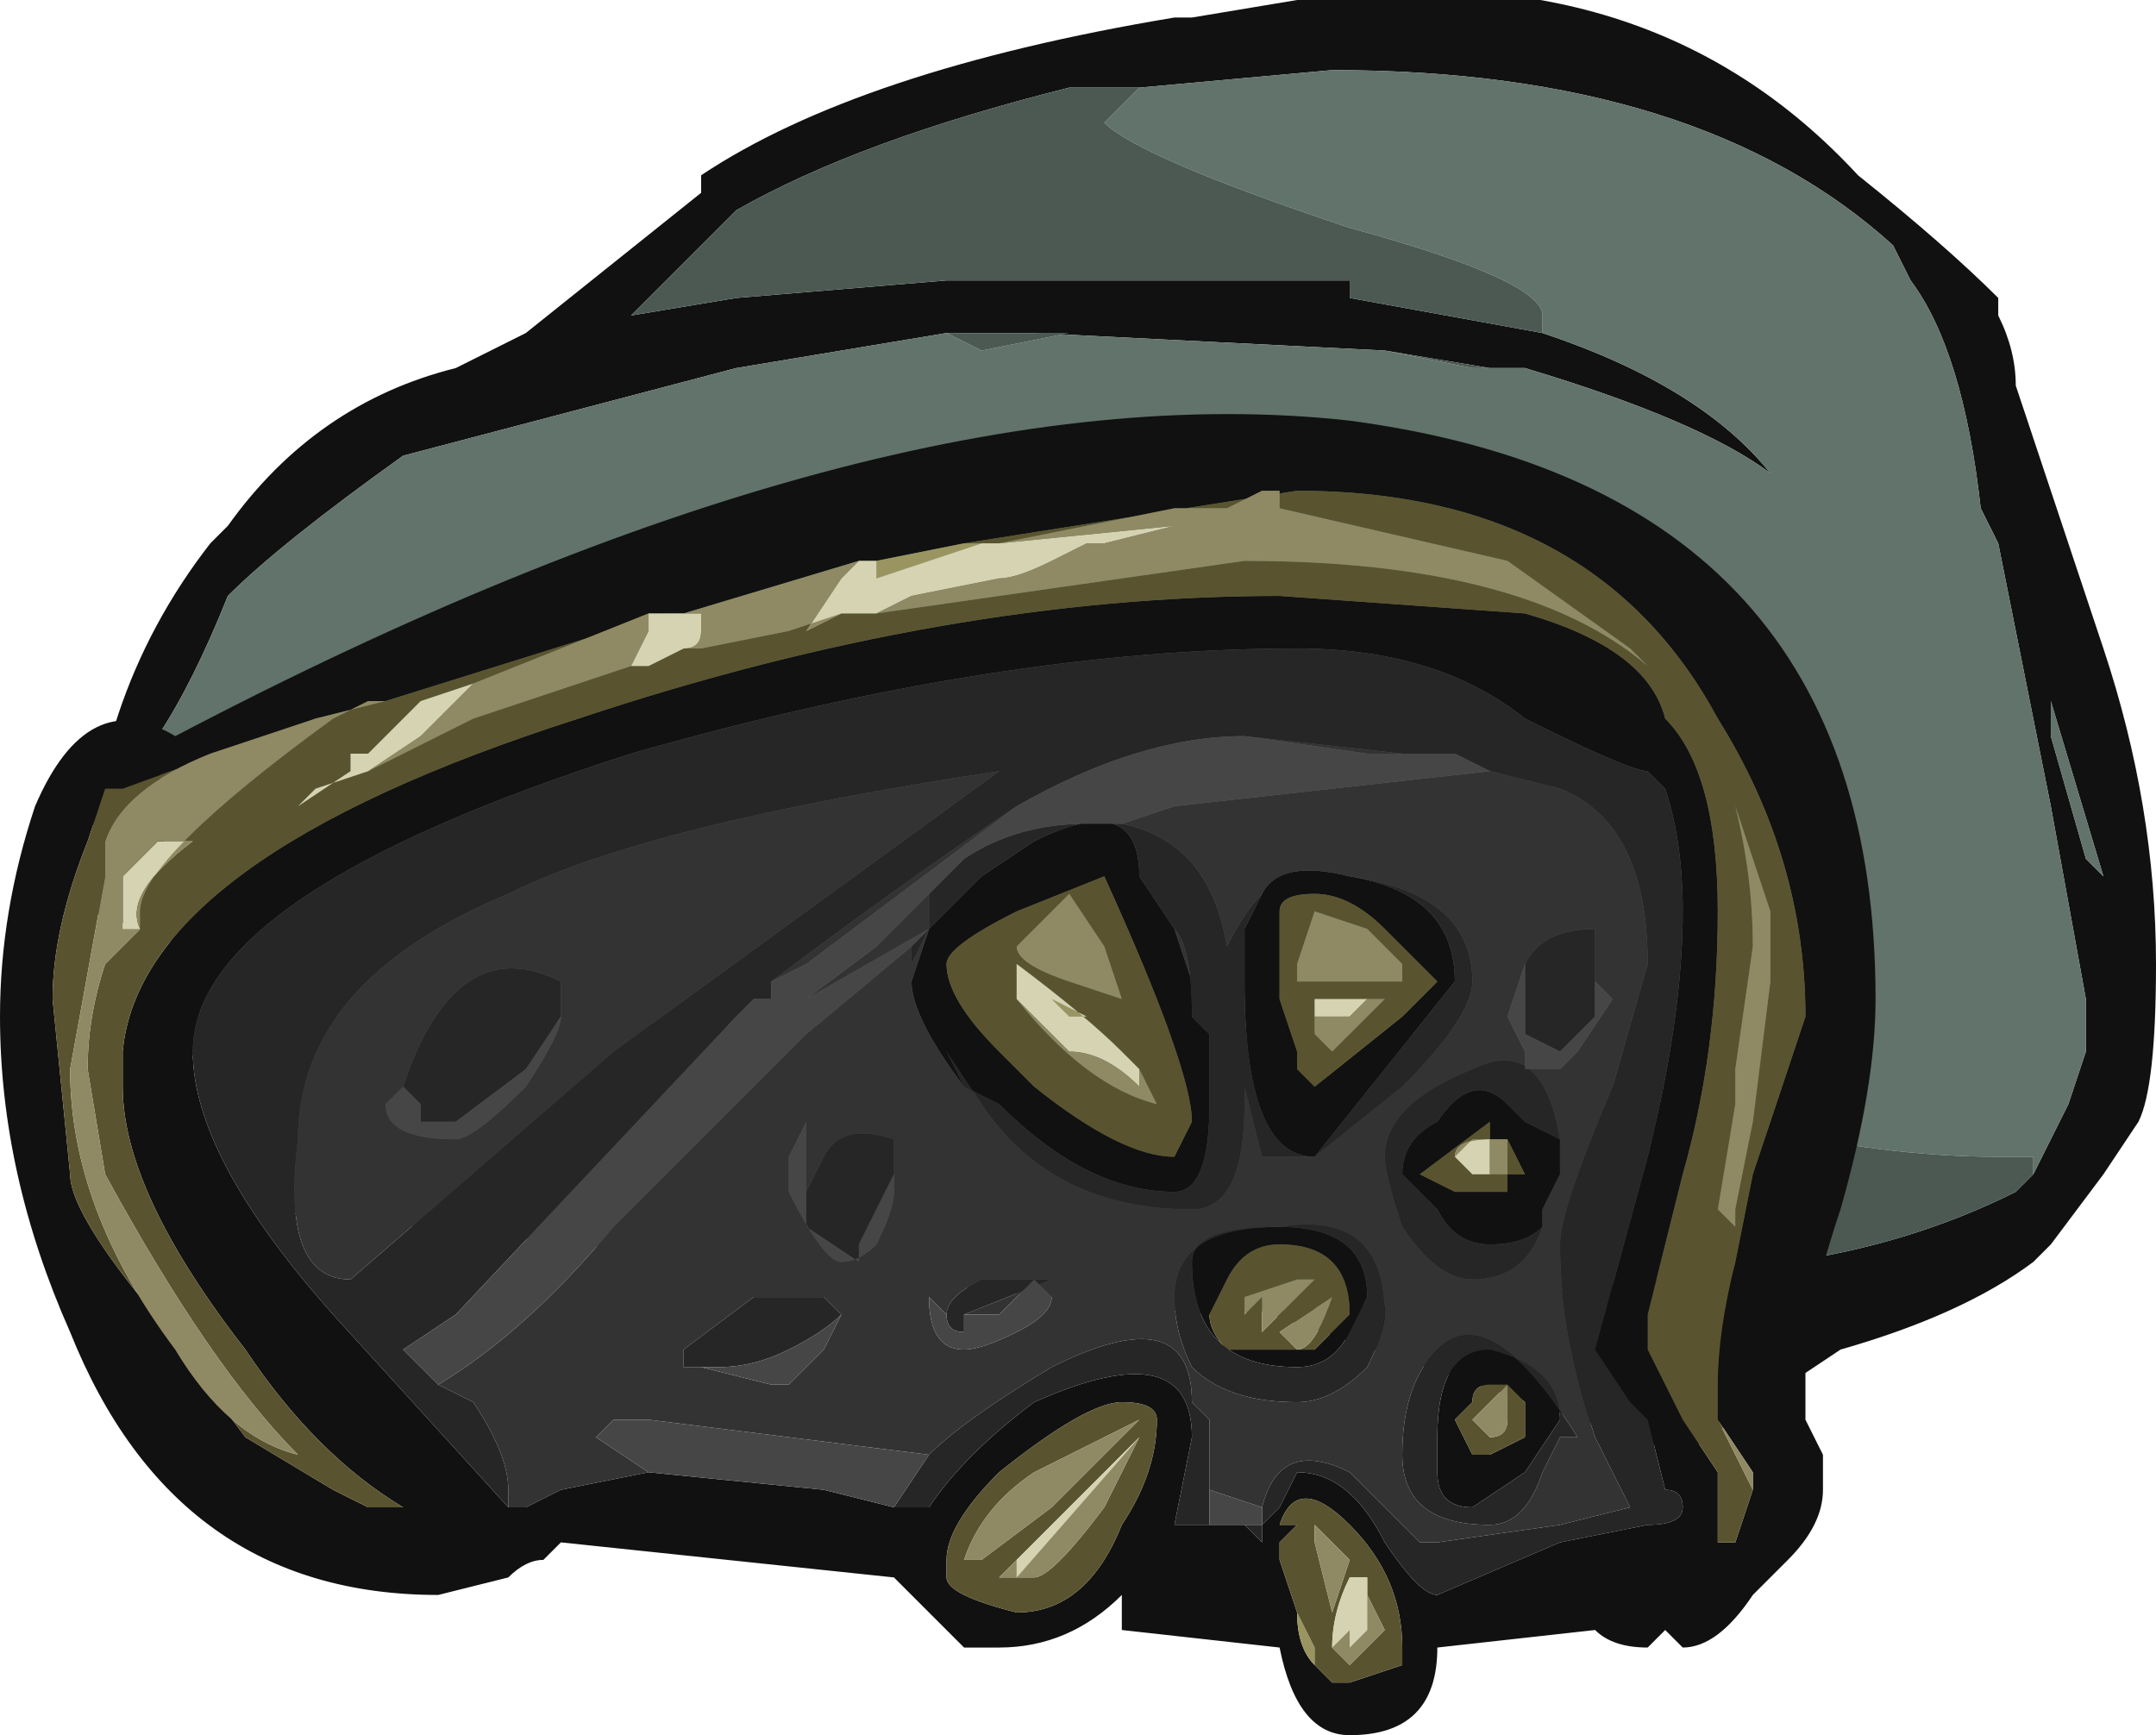 <?xml version="1.0" encoding="UTF-8" standalone="no"?>
<svg xmlns:ffdec="https://www.free-decompiler.com/flash" xmlns:xlink="http://www.w3.org/1999/xlink" ffdec:objectType="frame" height="34.65px" width="43.05px" xmlns="http://www.w3.org/2000/svg">
  <g transform="matrix(1.0, 0.0, 0.0, 1.0, 22.4, 31.85)">
    <use ffdec:characterId="307" height="4.95" transform="matrix(7.0, 0.0, 0.0, 7.0, -22.4, -31.85)" width="6.15" xlink:href="#shape0"/>
  </g>
  <defs>
    <g id="shape0" transform="matrix(1.0, 0.0, 0.0, 1.0, 3.2, 4.55)">
      <path d="M0.5 -4.55 Q1.5 -4.7 2.1 -4.05 2.35 -3.85 2.5 -3.7 L2.5 -3.65 Q2.55 -3.55 2.55 -3.45 L2.8 -2.7 Q2.95 -2.25 2.95 -1.8 2.95 -1.45 2.9 -1.35 L2.8 -1.2 2.65 -1.0 2.6 -0.95 Q2.4 -0.8 2.05 -0.7 L1.6 -0.4 -2.95 -1.95 Q-2.95 -2.55 -2.6 -3.0 L-2.55 -3.05 Q-2.3 -3.4 -1.9 -3.5 L-1.7 -3.6 -1.2 -4.0 -1.2 -4.05 Q-0.75 -4.35 0.15 -4.5 L0.2 -4.5 0.5 -4.55 M2.6 -1.2 L2.7 -1.4 2.75 -1.55 2.75 -1.7 2.65 -2.25 2.5 -3.0 2.45 -3.1 Q2.4 -3.55 2.25 -3.75 L2.2 -3.85 Q1.65 -4.35 0.6 -4.35 L0.05 -4.3 -0.15 -4.3 Q-0.75 -4.15 -1.1 -3.95 L-1.4 -3.65 -1.1 -3.7 -0.5 -3.75 0.65 -3.75 0.65 -3.7 1.2 -3.6 Q1.65 -3.45 1.85 -3.2 1.65 -3.35 1.15 -3.5 L1.05 -3.5 0.75 -3.55 -0.25 -3.6 -0.5 -3.6 -1.1 -3.5 -2.05 -3.25 Q-2.4 -3.0 -2.55 -2.85 -2.65 -2.6 -2.75 -2.45 L-2.7 -1.65 -2.45 -1.1 0.25 -0.8 1.1 -0.85 1.9 -0.95 Q2.25 -1.0 2.55 -1.15 L2.6 -1.2 M2.75 -2.1 L2.8 -2.05 2.65 -2.55 2.65 -2.45 2.75 -2.1" fill="#111111" fill-rule="evenodd" stroke="none"/>
      <path d="M0.05 -4.3 L0.6 -4.35 Q1.65 -4.35 2.2 -3.85 L2.25 -3.75 Q2.4 -3.55 2.45 -3.1 L2.5 -3.0 2.65 -2.25 2.75 -1.7 2.75 -1.55 2.7 -1.4 2.6 -1.2 2.6 -1.25 2.5 -1.25 Q1.85 -1.25 1.0 -1.6 L-2.7 -1.65 -2.75 -2.45 Q-2.65 -2.6 -2.55 -2.85 -2.4 -3.0 -2.05 -3.25 L-1.1 -3.5 -0.5 -3.6 -0.4 -3.55 -0.15 -3.6 -0.25 -3.6 0.75 -3.55 1.0 -3.5 1.05 -3.5 1.15 -3.5 Q1.65 -3.35 1.85 -3.2 1.65 -3.45 1.2 -3.6 L1.2 -3.65 Q1.2 -3.75 0.65 -3.9 0.05 -4.1 -0.05 -4.2 L0.05 -4.3 M1.1 -0.85 L0.25 -0.8 1.1 -0.85 M2.75 -2.1 L2.65 -2.45 2.65 -2.55 2.8 -2.05 2.75 -2.1" fill="#61736a" fill-rule="evenodd" stroke="none"/>
      <path d="M0.05 -4.3 L-0.05 -4.2 Q0.05 -4.1 0.65 -3.9 1.2 -3.75 1.2 -3.65 L1.2 -3.6 0.65 -3.7 0.65 -3.75 -0.5 -3.75 -1.1 -3.7 -1.4 -3.65 -1.1 -3.95 Q-0.75 -4.15 -0.15 -4.3 L0.05 -4.3 M1.05 -3.5 L1.0 -3.5 0.75 -3.55 1.05 -3.5 M-0.25 -3.6 L-0.15 -3.6 -0.4 -3.55 -0.5 -3.6 -0.25 -3.6 M-2.7 -1.65 L1.0 -1.6 Q1.85 -1.25 2.5 -1.25 L2.6 -1.25 2.6 -1.2 2.55 -1.15 Q2.25 -1.0 1.9 -0.95 L1.1 -0.85 0.25 -0.8 -2.45 -1.1 -2.7 -1.65" fill="#4b5952" fill-rule="evenodd" stroke="none"/>
      <path d="M-2.3 -2.5 L-2.85 -2.3 -2.9 -2.3 -2.95 -2.15 Q-3.05 -1.9 -3.05 -1.7 L-3.0 -1.2 Q-3.0 -1.1 -2.8 -0.85 L-2.5 -0.45 -2.25 -0.3 -2.15 -0.25 -2.05 -0.25 Q-2.3 -0.4 -2.5 -0.7 -2.85 -1.15 -2.85 -1.45 L-2.85 -1.55 Q-2.8 -2.1 -1.55 -2.5 -0.5 -2.85 0.45 -2.85 L1.15 -2.8 Q1.5 -2.7 1.55 -2.5 1.7 -2.35 1.7 -1.95 1.7 -1.55 1.6 -1.2 L1.5 -0.8 1.5 -0.7 1.6 -0.5 1.7 -0.35 1.7 -0.15 1.75 -0.15 1.8 -0.3 1.8 -0.35 1.7 -0.5 1.7 -0.55 1.7 -0.6 Q1.7 -0.75 1.75 -0.95 L1.8 -1.2 1.95 -1.65 Q1.95 -2.1 1.7 -2.5 1.35 -3.15 0.5 -3.15 L-0.45 -3.0 -0.7 -2.95 -0.75 -2.95 -1.25 -2.8 -1.3 -2.8 -2.1 -2.55 -2.3 -2.5 M0.35 -0.2 L0.4 -0.15 0.4 -0.2 0.45 -0.25 0.5 -0.35 Q0.65 -0.35 0.75 -0.15 0.85 0.0 0.9 0.0 L1.25 -0.15 1.5 -0.2 Q1.6 -0.2 1.6 -0.25 1.6 -0.3 1.55 -0.3 L1.5 -0.5 1.45 -0.55 1.35 -0.7 1.5 -1.25 Q1.6 -1.65 1.6 -1.95 1.6 -2.15 1.55 -2.3 L1.5 -2.35 Q1.45 -2.35 1.15 -2.5 0.9 -2.7 0.5 -2.7 -0.35 -2.7 -1.4 -2.4 -2.65 -2.0 -2.65 -1.55 -2.65 -1.25 -2.25 -0.8 L-1.75 -0.25 -1.7 -0.25 -1.6 -0.3 -1.35 -0.35 -0.85 -0.3 -0.65 -0.25 -0.55 -0.25 Q-0.45 -0.4 -0.25 -0.55 0.2 -0.75 0.2 -0.45 L0.15 -0.2 0.25 -0.2 0.35 -0.2 M0.4 -2.0 Q0.45 -2.1 0.65 -2.05 0.95 -2.0 0.95 -1.75 L0.55 -1.25 Q0.35 -1.25 0.35 -1.75 L0.35 -1.9 0.4 -2.0 M-0.45 -1.45 Q-0.6 -1.65 -0.6 -1.75 L-0.55 -1.9 -0.4 -2.05 -0.25 -2.15 Q0.05 -2.3 0.05 -2.05 L0.15 -1.9 0.2 -1.75 0.2 -1.65 0.25 -1.6 0.25 -1.4 Q0.25 -1.15 0.15 -1.15 -0.1 -1.15 -0.35 -1.4 L-0.45 -1.45 M0.9 -1.75 L0.75 -1.9 Q0.65 -2.0 0.55 -2.0 0.45 -2.0 0.45 -1.95 L0.45 -1.7 0.5 -1.55 0.5 -1.5 0.55 -1.45 0.9 -1.75 M1.2 -1.1 L1.2 -1.05 Q1.15 -1.0 1.05 -1.0 0.95 -1.0 0.9 -1.1 L0.8 -1.2 Q0.8 -1.3 0.9 -1.35 1.0 -1.5 1.1 -1.4 L1.15 -1.35 1.25 -1.3 1.25 -1.2 1.2 -1.1 M1.1 -1.3 L1.05 -1.3 1.05 -1.35 0.85 -1.2 0.95 -1.15 1.1 -1.15 1.1 -1.2 1.15 -1.2 1.1 -1.3 M0.3 -0.9 L0.25 -0.8 Q0.25 -0.75 0.3 -0.7 L0.55 -0.7 0.65 -0.8 Q0.65 -1.0 0.45 -1.0 0.35 -1.0 0.3 -0.9 M0.2 -0.95 Q0.2 -1.05 0.45 -1.05 0.7 -1.05 0.7 -0.85 L0.65 -0.75 Q0.6 -0.65 0.5 -0.65 0.2 -0.65 0.2 -0.95 M0.2 -1.35 Q0.2 -1.5 -0.05 -2.05 L-0.3 -1.95 Q-0.5 -1.85 -0.5 -1.8 -0.5 -1.7 -0.35 -1.55 L-0.25 -1.45 Q0.0 -1.25 0.15 -1.25 L0.2 -1.35 M0.0 -0.55 Q-0.1 -0.55 -0.35 -0.35 -0.5 -0.2 -0.5 -0.1 L-0.5 -0.05 Q-0.5 0.0 -0.3 0.05 -0.1 0.05 0.0 -0.2 0.1 -0.35 0.1 -0.5 0.1 -0.55 0.0 -0.55 M0.55 0.2 L0.6 0.25 0.65 0.25 0.8 0.2 0.8 0.15 Q0.8 -0.05 0.65 -0.2 0.5 -0.35 0.45 -0.2 L0.5 -0.2 0.45 -0.15 0.45 -0.1 0.5 0.05 Q0.5 0.15 0.55 0.2 M1.15 -0.55 L1.1 -0.6 1.05 -0.6 Q1.0 -0.6 1.0 -0.55 L0.95 -0.5 1.0 -0.4 1.05 -0.4 1.15 -0.45 1.15 -0.5 1.15 -0.55 M0.9 -0.45 Q0.9 -0.7 1.05 -0.7 1.25 -0.65 1.25 -0.5 L1.15 -0.35 1.0 -0.25 Q0.9 -0.25 0.9 -0.35 L0.9 -0.45 M2.05 -1.1 Q1.95 -0.8 1.95 -0.65 L1.95 -0.5 2.0 -0.4 2.0 -0.3 Q2.0 -0.2 1.9 -0.1 L1.8 0.0 Q1.7 0.15 1.6 0.15 L1.55 0.1 1.5 0.15 Q1.4 0.15 1.35 0.1 L0.9 0.15 Q0.9 0.4 0.65 0.4 0.5 0.4 0.45 0.15 L0.0 0.1 0.0 0.0 Q-0.15 0.15 -0.35 0.15 L-0.45 0.15 -0.65 -0.05 -1.6 -0.15 -1.65 -0.1 Q-1.7 -0.1 -1.75 -0.05 L-1.95 0.0 Q-2.7 0.0 -3.0 -0.75 -3.2 -1.2 -3.2 -1.65 -3.2 -1.95 -3.1 -2.25 -2.95 -2.6 -2.7 -2.45 -0.7 -3.5 0.65 -3.35 2.15 -3.15 2.15 -1.7 2.15 -1.45 2.05 -1.1" fill="#111111" fill-rule="evenodd" stroke="none"/>
      <path d="M1.7 -0.55 L1.7 -0.6 1.7 -0.55 M-0.45 -3.0 L-0.4 -3.0 -0.7 -2.9 -0.7 -2.95 -0.45 -3.0 M0.5 -1.5 L0.55 -1.45 0.8 -1.65 0.9 -1.75 0.55 -1.45 0.5 -1.5 M0.55 0.2 Q0.5 0.15 0.5 0.05 L0.55 0.15 0.55 0.2 M1.15 -0.5 L1.15 -0.55 1.15 -0.5 M-0.8 -2.85 L-0.8 -2.85 M-0.1 -1.65 L-0.15 -1.65 -0.2 -1.7 -0.1 -1.65" fill="#9a9560" fill-rule="evenodd" stroke="none"/>
      <path d="M-1.75 -0.25 L-1.75 -0.3 Q-1.75 -0.4 -1.85 -0.55 L-1.95 -0.6 Q-1.7 -0.75 -1.45 -1.05 L-0.9 -1.6 -0.6 -1.85 -0.6 -1.8 -0.55 -1.9 -0.6 -1.75 Q-0.6 -1.65 -0.45 -1.45 L-0.5 -1.55 -0.4 -1.4 Q-0.2 -1.1 0.2 -1.1 0.35 -1.1 0.35 -1.4 L0.35 -1.45 0.4 -1.25 0.55 -1.25 0.8 -1.45 Q1.0 -1.65 1.0 -1.75 1.0 -2.0 0.65 -2.05 L0.65 -2.05 Q0.45 -2.1 0.4 -2.0 0.35 -1.95 0.3 -1.85 0.25 -2.15 0.0 -2.2 L0.15 -2.25 1.05 -2.35 1.25 -2.3 Q1.5 -2.2 1.5 -1.8 L1.4 -1.45 Q1.25 -1.1 1.25 -1.0 1.25 -0.75 1.35 -0.45 L1.45 -0.25 1.25 -0.2 0.9 -0.15 0.85 -0.15 0.65 -0.35 Q0.45 -0.45 0.4 -0.25 L0.25 -0.3 0.25 -0.5 0.2 -0.55 Q0.2 -0.85 -0.2 -0.65 -0.45 -0.5 -0.55 -0.4 L-1.35 -0.5 -1.45 -0.5 -1.5 -0.45 -1.35 -0.35 -1.6 -0.3 -1.7 -0.25 -1.75 -0.25 M-1.0 -1.75 Q-0.6 -2.05 -0.3 -2.25 L-0.9 -1.8 -1.0 -1.75 M0.35 -2.45 L0.8 -2.4 0.7 -2.4 0.35 -2.45 M0.15 -1.9 Q0.2 -1.85 0.2 -1.65 L0.2 -1.75 0.15 -1.9 M-0.55 -2.0 L-0.55 -1.9 -0.9 -1.7 -0.7 -1.85 -0.55 -2.0 M1.35 -1.65 L1.35 -1.9 Q1.2 -1.9 1.15 -1.8 L1.1 -1.65 1.15 -1.55 1.15 -1.5 1.25 -1.5 1.3 -1.55 1.4 -1.7 1.35 -1.75 1.35 -1.65 M1.25 -1.3 Q1.2 -1.6 1.0 -1.5 0.75 -1.4 0.75 -1.25 0.75 -1.2 0.8 -1.05 0.9 -0.9 1.0 -0.9 1.15 -0.9 1.2 -1.05 L1.2 -1.1 1.25 -1.2 1.25 -1.3 M0.5 -0.55 Q0.6 -0.55 0.7 -0.65 0.75 -0.75 0.75 -0.8 0.75 -1.1 0.45 -1.05 0.15 -1.05 0.15 -0.85 0.15 -0.75 0.2 -0.65 0.3 -0.55 0.5 -0.55 M1.25 -0.45 L1.3 -0.45 Q1.05 -0.85 0.9 -0.7 0.8 -0.6 0.8 -0.4 0.8 -0.2 1.05 -0.2 1.15 -0.2 1.2 -0.35 L1.25 -0.45 M-1.6 -1.65 L-1.6 -1.75 Q-1.9 -1.9 -2.05 -1.45 L-2.1 -1.4 Q-2.1 -1.3 -1.9 -1.3 -1.85 -1.3 -1.7 -1.45 -1.6 -1.6 -1.6 -1.65 M-2.2 -0.9 Q-2.4 -0.9 -2.35 -1.3 -2.35 -1.75 -1.75 -2.0 -1.35 -2.2 -0.35 -2.35 L-1.45 -1.55 -2.2 -0.9 M-0.9 -1.15 L-0.9 -1.35 -0.95 -1.25 -0.95 -1.15 Q-0.85 -0.95 -0.8 -0.95 -0.75 -0.95 -0.7 -1.0 -0.65 -1.1 -0.65 -1.15 L-0.65 -1.2 -0.65 -1.3 Q-0.8 -1.35 -0.85 -1.25 L-0.9 -1.15 M-0.45 -0.8 L-0.2 -0.9 -0.4 -0.9 Q-0.5 -0.85 -0.5 -0.8 L-0.55 -0.85 Q-0.55 -0.7 -0.45 -0.7 -0.4 -0.7 -0.3 -0.75 -0.2 -0.8 -0.2 -0.85 L-0.25 -0.9 -0.35 -0.8 -0.45 -0.8 M-0.8 -0.8 L-0.85 -0.85 -1.05 -0.85 -1.25 -0.7 -1.25 -0.65 -1.2 -0.65 -1.0 -0.6 -0.95 -0.6 -0.85 -0.7 -0.8 -0.8" fill="#333333" fill-rule="evenodd" stroke="none"/>
      <path d="M1.8 -0.3 L1.75 -0.15 1.7 -0.15 1.7 -0.35 1.6 -0.5 1.5 -0.7 1.5 -0.8 1.6 -1.2 Q1.7 -1.55 1.7 -1.95 1.7 -2.35 1.55 -2.5 1.5 -2.7 1.15 -2.8 L0.45 -2.85 Q-0.5 -2.85 -1.55 -2.5 -2.8 -2.1 -2.85 -1.55 L-2.85 -1.45 Q-2.85 -1.15 -2.5 -0.7 -2.3 -0.4 -2.05 -0.25 L-2.15 -0.25 -2.25 -0.3 -2.5 -0.45 -2.8 -0.85 Q-3.0 -1.1 -3.0 -1.2 L-3.05 -1.7 Q-3.05 -1.9 -2.95 -2.15 L-2.9 -2.3 -2.85 -2.3 -2.3 -2.5 -2.6 -2.4 Q-2.85 -2.3 -2.9 -2.15 L-2.9 -2.05 -3.0 -1.5 Q-3.0 -1.1 -2.7 -0.7 -2.55 -0.45 -2.35 -0.4 -2.6 -0.65 -2.9 -1.2 L-2.95 -1.5 Q-2.95 -1.65 -2.9 -1.8 L-2.8 -1.9 -2.8 -1.95 Q-2.8 -2.1 -2.25 -2.5 L-2.15 -2.55 -2.1 -2.55 -1.3 -2.8 -1.35 -2.8 -1.85 -2.6 -2.0 -2.55 -2.15 -2.4 -2.2 -2.4 -2.2 -2.35 -2.35 -2.25 -2.3 -2.3 -2.15 -2.35 -1.85 -2.5 -1.4 -2.65 -1.35 -2.65 -1.25 -2.7 -1.2 -2.7 -0.95 -2.75 -0.8 -2.8 -0.7 -2.8 0.35 -2.95 Q1.15 -2.95 1.5 -2.65 L1.45 -2.7 1.1 -2.95 0.45 -3.1 0.45 -3.15 0.4 -3.15 0.3 -3.1 0.15 -3.1 -0.35 -3.0 -0.4 -3.0 -0.45 -3.0 0.5 -3.15 Q1.35 -3.15 1.7 -2.5 1.95 -2.1 1.95 -1.65 L1.8 -1.2 1.75 -0.95 Q1.7 -0.75 1.7 -0.6 L1.7 -0.55 1.7 -0.5 1.8 -0.3 M1.75 -2.25 Q1.8 -2.05 1.8 -1.85 L1.75 -1.5 1.75 -1.4 1.7 -1.1 1.75 -1.05 1.75 -1.1 1.8 -1.35 1.85 -1.75 1.85 -1.95 1.75 -2.25 M0.5 -1.8 L0.5 -1.75 0.8 -1.75 0.8 -1.8 0.7 -1.9 0.55 -1.95 0.5 -1.8 M0.5 -1.5 L0.5 -1.55 0.45 -1.7 0.45 -1.95 Q0.45 -2.0 0.55 -2.0 0.65 -2.0 0.75 -1.9 L0.9 -1.75 0.8 -1.65 0.55 -1.45 0.5 -1.5 M1.05 -1.2 L1.1 -1.2 1.1 -1.3 1.15 -1.2 1.1 -1.2 1.1 -1.15 0.95 -1.15 0.85 -1.2 1.05 -1.35 1.05 -1.3 1.0 -1.3 0.95 -1.25 1.0 -1.2 1.05 -1.2 M0.7 -1.7 L0.55 -1.7 0.55 -1.6 0.6 -1.55 0.75 -1.7 0.7 -1.7 M-0.3 -1.7 Q-0.1 -1.45 0.1 -1.4 L0.05 -1.5 0.0 -1.55 Q-0.1 -1.65 -0.3 -1.8 L-0.3 -1.75 -0.3 -1.7 M0.5 -0.9 L0.35 -0.85 0.35 -0.8 0.4 -0.85 0.4 -0.75 0.55 -0.9 0.5 -0.9 M0.3 -0.9 Q0.35 -1.0 0.45 -1.0 0.65 -1.0 0.65 -0.8 L0.55 -0.7 0.3 -0.7 Q0.25 -0.75 0.25 -0.8 L0.3 -0.9 M0.2 -1.35 L0.15 -1.25 Q0.0 -1.25 -0.25 -1.45 L-0.35 -1.55 Q-0.5 -1.7 -0.5 -1.8 -0.5 -1.85 -0.3 -1.95 L-0.05 -2.05 Q0.2 -1.5 0.2 -1.35 M0.6 -0.85 L0.45 -0.75 0.5 -0.7 Q0.55 -0.7 0.6 -0.85 M0.05 -0.45 L-0.3 -0.1 -0.35 -0.05 -0.25 -0.05 Q-0.2 -0.05 -0.05 -0.25 L0.05 -0.45 M0.0 -0.55 Q0.1 -0.55 0.1 -0.5 0.1 -0.35 0.0 -0.2 -0.1 0.05 -0.3 0.05 -0.5 0.0 -0.5 -0.05 L-0.5 -0.1 Q-0.5 -0.2 -0.35 -0.35 -0.1 -0.55 0.0 -0.55 M0.5 0.05 L0.45 -0.1 0.45 -0.15 0.5 -0.2 0.45 -0.2 Q0.5 -0.35 0.65 -0.2 0.8 -0.05 0.8 0.15 L0.8 0.2 0.65 0.25 0.6 0.25 0.55 0.2 0.55 0.15 0.5 0.05 M0.55 -0.2 L0.55 -0.15 0.6 0.05 0.65 -0.1 0.55 -0.2 M0.7 0.0 L0.7 -0.05 0.65 -0.05 Q0.6 0.05 0.6 0.15 L0.65 0.2 0.75 0.1 0.7 0.0 M1.15 -0.5 L1.15 -0.45 1.05 -0.4 1.0 -0.4 0.95 -0.5 1.0 -0.55 Q1.0 -0.6 1.05 -0.6 L1.1 -0.6 1.15 -0.55 1.15 -0.5 M1.1 -0.6 L1.0 -0.5 1.05 -0.45 Q1.1 -0.45 1.1 -0.5 L1.1 -0.6 M-0.15 -2.0 L-0.3 -1.85 Q-0.3 -1.8 -0.15 -1.75 L0.0 -1.7 -0.05 -1.85 -0.15 -2.0 M-0.4 -0.1 L-0.2 -0.25 0.05 -0.5 -0.25 -0.35 Q-0.4 -0.25 -0.45 -0.1 L-0.4 -0.1" fill="#59542f" fill-rule="evenodd" stroke="none"/>
      <path d="M-0.4 -3.0 L-0.35 -3.0 0.15 -3.05 -0.05 -3.0 -0.1 -3.0 -0.2 -2.95 Q-0.3 -2.9 -0.35 -2.9 L-0.6 -2.85 -0.7 -2.8 -0.8 -2.8 -0.9 -2.75 -0.8 -2.9 -0.75 -2.95 -0.7 -2.95 -0.7 -2.9 -0.4 -3.0 M-1.25 -2.7 L-1.35 -2.65 -1.4 -2.65 -1.35 -2.75 -1.35 -2.8 -1.3 -2.8 -1.25 -2.8 -1.2 -2.8 -1.2 -2.75 Q-1.2 -2.7 -1.25 -2.7 M-2.15 -2.35 L-2.3 -2.3 -2.35 -2.25 -2.2 -2.35 -2.2 -2.4 -2.15 -2.4 -2.0 -2.55 -1.85 -2.6 -2.0 -2.45 -2.15 -2.35 M0.2 -3.05 L0.2 -3.05 M1.0 -1.2 L0.95 -1.25 Q0.95 -1.3 1.05 -1.3 L1.05 -1.2 1.0 -1.2 M0.55 -1.7 L0.7 -1.7 0.65 -1.65 0.55 -1.65 0.55 -1.7 M0.05 -1.5 L0.05 -1.45 Q-0.05 -1.55 -0.15 -1.55 L-0.3 -1.7 -0.3 -1.75 -0.3 -1.8 Q-0.1 -1.65 0.0 -1.55 L0.05 -1.5 M-0.3 -0.1 L0.05 -0.45 -0.3 -0.05 -0.3 -0.1 M0.6 0.15 Q0.6 0.05 0.65 -0.05 L0.7 -0.05 0.7 0.0 0.7 0.1 0.65 0.15 0.65 0.1 0.6 0.15 M-0.8 -2.85 L-0.8 -2.85 M-2.8 -1.9 L-2.85 -1.9 -2.85 -2.05 -2.75 -2.15 -2.65 -2.15 Q-2.85 -2.0 -2.8 -1.9 M-0.1 -1.65 L-0.2 -1.7 -0.15 -1.65 -0.1 -1.65" fill="#d5d3b1" fill-rule="evenodd" stroke="none"/>
      <path d="M-1.75 -0.25 L-2.25 -0.8 Q-2.65 -1.25 -2.65 -1.55 -2.65 -2.0 -1.4 -2.4 -0.35 -2.7 0.5 -2.7 0.9 -2.7 1.15 -2.5 1.45 -2.35 1.5 -2.35 L1.55 -2.3 Q1.6 -2.15 1.6 -1.95 1.6 -1.65 1.5 -1.25 L1.35 -0.7 1.45 -0.55 1.5 -0.5 1.55 -0.3 Q1.6 -0.3 1.6 -0.25 1.6 -0.2 1.5 -0.2 L1.25 -0.15 0.9 0.0 Q0.85 0.0 0.75 -0.15 0.65 -0.35 0.5 -0.35 L0.45 -0.25 0.4 -0.2 0.4 -0.15 0.35 -0.2 0.4 -0.2 0.4 -0.25 Q0.45 -0.45 0.65 -0.35 L0.85 -0.15 0.9 -0.15 1.25 -0.2 1.45 -0.25 1.35 -0.45 Q1.25 -0.75 1.25 -1.0 1.25 -1.1 1.4 -1.45 L1.5 -1.8 Q1.5 -2.2 1.25 -2.3 L1.05 -2.35 0.95 -2.4 0.8 -2.4 0.35 -2.45 Q0.05 -2.45 -0.3 -2.25 -0.6 -2.05 -1.0 -1.75 L-1.0 -1.7 -1.05 -1.7 -1.1 -1.65 -1.9 -0.8 -2.05 -0.7 -1.95 -0.6 -1.85 -0.55 Q-1.75 -0.4 -1.75 -0.3 L-1.75 -0.25 M0.25 -0.2 L0.15 -0.2 0.2 -0.45 Q0.2 -0.75 -0.25 -0.55 -0.45 -0.4 -0.55 -0.25 L-0.65 -0.25 -0.55 -0.4 Q-0.45 -0.5 -0.2 -0.65 0.2 -0.85 0.2 -0.55 L0.25 -0.5 0.25 -0.3 0.25 -0.2 M0.0 -2.2 Q0.25 -2.15 0.3 -1.85 0.35 -1.95 0.4 -2.0 L0.35 -1.9 0.35 -1.75 Q0.35 -1.25 0.55 -1.25 L0.95 -1.75 Q0.95 -2.0 0.65 -2.05 L0.65 -2.05 Q1.0 -2.0 1.0 -1.75 1.0 -1.65 0.8 -1.45 L0.55 -1.25 0.4 -1.25 0.35 -1.45 0.35 -1.4 Q0.35 -1.1 0.2 -1.1 -0.2 -1.1 -0.4 -1.4 L-0.5 -1.55 -0.45 -1.45 -0.35 -1.4 Q-0.1 -1.15 0.15 -1.15 0.25 -1.15 0.25 -1.4 L0.25 -1.6 0.2 -1.65 Q0.2 -1.85 0.15 -1.9 L0.05 -2.05 Q0.05 -2.3 -0.25 -2.15 L-0.4 -2.05 -0.55 -1.9 -0.6 -1.8 -0.6 -1.85 -0.55 -1.9 -0.55 -2.0 -0.45 -2.1 Q-0.3 -2.2 -0.1 -2.2 L0.0 -2.2 M1.15 -1.8 Q1.2 -1.9 1.35 -1.9 L1.35 -1.65 1.25 -1.55 1.15 -1.6 1.15 -1.8 M1.25 -1.3 L1.15 -1.35 1.1 -1.4 Q1.0 -1.5 0.9 -1.35 0.8 -1.3 0.8 -1.2 L0.9 -1.1 Q0.95 -1.0 1.05 -1.0 1.15 -1.0 1.2 -1.05 L1.2 -1.1 1.2 -1.05 Q1.15 -0.9 1.0 -0.9 0.9 -0.9 0.8 -1.05 0.75 -1.2 0.75 -1.25 0.75 -1.4 1.0 -1.5 1.2 -1.6 1.25 -1.3 M0.2 -0.95 Q0.2 -0.65 0.5 -0.65 0.6 -0.65 0.65 -0.75 L0.7 -0.85 Q0.7 -1.05 0.45 -1.05 0.2 -1.05 0.2 -0.95 M0.5 -0.55 Q0.3 -0.55 0.2 -0.65 0.15 -0.75 0.15 -0.85 0.15 -1.05 0.45 -1.05 0.75 -1.1 0.75 -0.8 0.75 -0.75 0.7 -0.65 0.6 -0.55 0.5 -0.55 M1.25 -0.45 L1.2 -0.35 Q1.15 -0.2 1.05 -0.2 0.8 -0.2 0.8 -0.4 0.8 -0.6 0.9 -0.7 1.05 -0.85 1.3 -0.45 L1.25 -0.45 M0.9 -0.45 L0.9 -0.35 Q0.9 -0.25 1.0 -0.25 L1.15 -0.35 1.25 -0.5 Q1.25 -0.65 1.05 -0.7 0.9 -0.7 0.9 -0.45 M-2.05 -1.45 Q-1.9 -1.9 -1.6 -1.75 L-1.6 -1.65 -1.7 -1.5 -1.9 -1.35 -2.0 -1.35 -2.0 -1.4 -2.05 -1.45 M-2.2 -0.9 L-1.45 -1.55 -0.35 -2.35 Q-1.35 -2.2 -1.75 -2.0 -2.35 -1.75 -2.35 -1.3 -2.4 -0.9 -2.2 -0.9 M-0.65 -1.2 L-0.75 -1.0 -0.75 -0.95 -0.9 -1.05 -0.9 -1.15 -0.85 -1.25 Q-0.8 -1.35 -0.65 -1.3 L-0.65 -1.2 M-0.5 -0.8 Q-0.5 -0.85 -0.4 -0.9 L-0.2 -0.9 -0.45 -0.8 -0.45 -0.75 Q-0.5 -0.75 -0.5 -0.8 M-0.85 -0.85 L-0.8 -0.8 Q-0.85 -0.75 -0.95 -0.7 -1.05 -0.65 -1.15 -0.65 L-1.25 -0.65 -1.25 -0.7 -1.05 -0.85 -0.85 -0.85" fill="#262626" fill-rule="evenodd" stroke="none"/>
      <path d="M-1.95 -0.6 L-2.05 -0.7 -1.9 -0.8 -1.1 -1.65 -1.05 -1.7 -1.0 -1.7 -1.0 -1.75 -0.9 -1.8 -0.3 -2.25 Q0.05 -2.45 0.35 -2.45 L0.7 -2.4 0.8 -2.4 0.95 -2.4 1.05 -2.35 0.15 -2.25 0.0 -2.2 -0.1 -2.2 Q-0.3 -2.2 -0.45 -2.1 L-0.55 -2.0 -0.7 -1.85 -0.9 -1.7 -0.55 -1.9 -0.6 -1.85 -0.9 -1.6 -1.45 -1.05 Q-1.7 -0.75 -1.95 -0.6 M0.4 -0.25 L0.4 -0.2 0.35 -0.2 0.25 -0.2 0.25 -0.3 0.4 -0.25 M-0.65 -0.25 L-0.85 -0.3 -1.35 -0.35 -1.5 -0.45 -1.45 -0.5 -1.35 -0.5 -0.55 -0.4 -0.65 -0.25 M1.35 -1.65 L1.35 -1.75 1.4 -1.7 1.3 -1.55 1.25 -1.5 1.15 -1.5 1.15 -1.55 1.1 -1.65 1.15 -1.8 1.15 -1.6 1.25 -1.55 1.35 -1.65 M-1.6 -1.65 Q-1.6 -1.6 -1.7 -1.45 -1.85 -1.3 -1.9 -1.3 -2.1 -1.3 -2.1 -1.4 L-2.05 -1.45 -2.0 -1.4 -2.0 -1.35 -1.9 -1.35 -1.7 -1.5 -1.6 -1.65 M-0.9 -1.15 L-0.9 -1.05 -0.75 -0.95 -0.75 -1.0 -0.65 -1.2 -0.65 -1.15 Q-0.65 -1.1 -0.7 -1.0 -0.75 -0.95 -0.8 -0.95 -0.85 -0.95 -0.95 -1.15 L-0.95 -1.25 -0.9 -1.35 -0.9 -1.15 M-0.45 -0.8 L-0.35 -0.8 -0.25 -0.9 -0.2 -0.85 Q-0.2 -0.8 -0.3 -0.75 -0.4 -0.7 -0.45 -0.7 -0.55 -0.7 -0.55 -0.85 L-0.5 -0.8 Q-0.5 -0.75 -0.45 -0.75 L-0.45 -0.8 M-0.8 -0.8 L-0.85 -0.7 -0.95 -0.6 -1.0 -0.6 -1.2 -0.65 -1.25 -0.65 -1.15 -0.65 Q-1.05 -0.65 -0.95 -0.7 -0.85 -0.75 -0.8 -0.8" fill="#464646" fill-rule="evenodd" stroke="none"/>
      <path d="M1.8 -0.3 L1.7 -0.5 1.8 -0.35 1.8 -0.3 M-0.35 -3.0 L0.15 -3.1 0.3 -3.1 0.4 -3.15 0.45 -3.15 0.45 -3.1 1.1 -2.95 1.45 -2.7 1.5 -2.65 Q1.15 -2.95 0.35 -2.95 L-0.7 -2.8 -0.6 -2.85 -0.35 -2.9 Q-0.3 -2.9 -0.2 -2.95 L-0.1 -3.0 -0.05 -3.0 0.15 -3.05 -0.35 -3.0 M-0.8 -2.8 L-0.95 -2.75 -1.2 -2.7 -1.25 -2.7 Q-1.2 -2.7 -1.2 -2.75 L-1.2 -2.8 -1.25 -2.8 -0.75 -2.95 -0.8 -2.9 -0.9 -2.75 -0.8 -2.8 M-1.4 -2.65 L-1.85 -2.5 -2.15 -2.35 -2.0 -2.45 -1.85 -2.6 -1.35 -2.8 -1.35 -2.75 -1.4 -2.65 M-2.1 -2.55 L-2.15 -2.55 -2.25 -2.5 Q-2.8 -2.1 -2.8 -1.95 L-2.8 -1.9 -2.9 -1.8 Q-2.95 -1.65 -2.95 -1.5 L-2.9 -1.2 Q-2.6 -0.65 -2.35 -0.4 -2.55 -0.45 -2.7 -0.7 -3.0 -1.1 -3.0 -1.5 L-2.9 -2.05 -2.9 -2.15 Q-2.85 -2.3 -2.6 -2.4 L-2.3 -2.5 -2.1 -2.55 M1.75 -2.25 L1.85 -1.95 1.85 -1.75 1.8 -1.35 1.75 -1.1 1.75 -1.05 1.7 -1.1 1.75 -1.4 1.75 -1.5 1.8 -1.85 Q1.8 -2.05 1.75 -2.25 M0.2 -3.05 L0.2 -3.05 M0.5 -1.8 L0.55 -1.95 0.7 -1.9 0.8 -1.8 0.8 -1.75 0.5 -1.75 0.5 -1.8 M1.05 -1.2 L1.05 -1.3 Q0.95 -1.3 0.95 -1.25 L1.0 -1.2 0.95 -1.25 1.0 -1.3 1.05 -1.3 1.1 -1.3 1.1 -1.2 1.05 -1.2 M0.55 -1.7 L0.55 -1.65 0.65 -1.65 0.7 -1.7 0.75 -1.7 0.6 -1.55 0.55 -1.6 0.55 -1.7 M0.05 -1.5 L0.1 -1.4 Q-0.1 -1.45 -0.3 -1.7 L-0.15 -1.55 Q-0.05 -1.55 0.05 -1.45 L0.05 -1.5 M0.5 -0.9 L0.55 -0.9 0.4 -0.75 0.4 -0.85 0.35 -0.8 0.35 -0.85 0.5 -0.9 M0.6 -0.85 Q0.55 -0.7 0.5 -0.7 L0.45 -0.75 0.6 -0.85 M-0.3 -0.1 L-0.3 -0.05 0.05 -0.45 -0.05 -0.25 Q-0.2 -0.05 -0.25 -0.05 L-0.35 -0.05 -0.3 -0.1 M0.55 -0.2 L0.65 -0.1 0.6 0.05 0.55 -0.15 0.55 -0.2 M0.6 0.15 L0.65 0.1 0.65 0.15 0.7 0.1 0.7 0.0 0.75 0.1 0.65 0.2 0.6 0.15 M1.1 -0.6 L1.1 -0.5 Q1.1 -0.45 1.05 -0.45 L1.0 -0.5 1.1 -0.6 M-0.15 -2.0 L-0.05 -1.85 0.0 -1.7 -0.15 -1.75 Q-0.3 -1.8 -0.3 -1.85 L-0.15 -2.0 M-2.8 -1.9 Q-2.85 -2.0 -2.65 -2.15 L-2.75 -2.15 -2.85 -2.05 -2.85 -1.9 -2.8 -1.9 M-0.4 -0.1 L-0.45 -0.1 Q-0.4 -0.25 -0.25 -0.35 L0.05 -0.5 -0.2 -0.25 -0.4 -0.1" fill="#8f8a64" fill-rule="evenodd" stroke="none"/>
    </g>
  </defs>
</svg>
